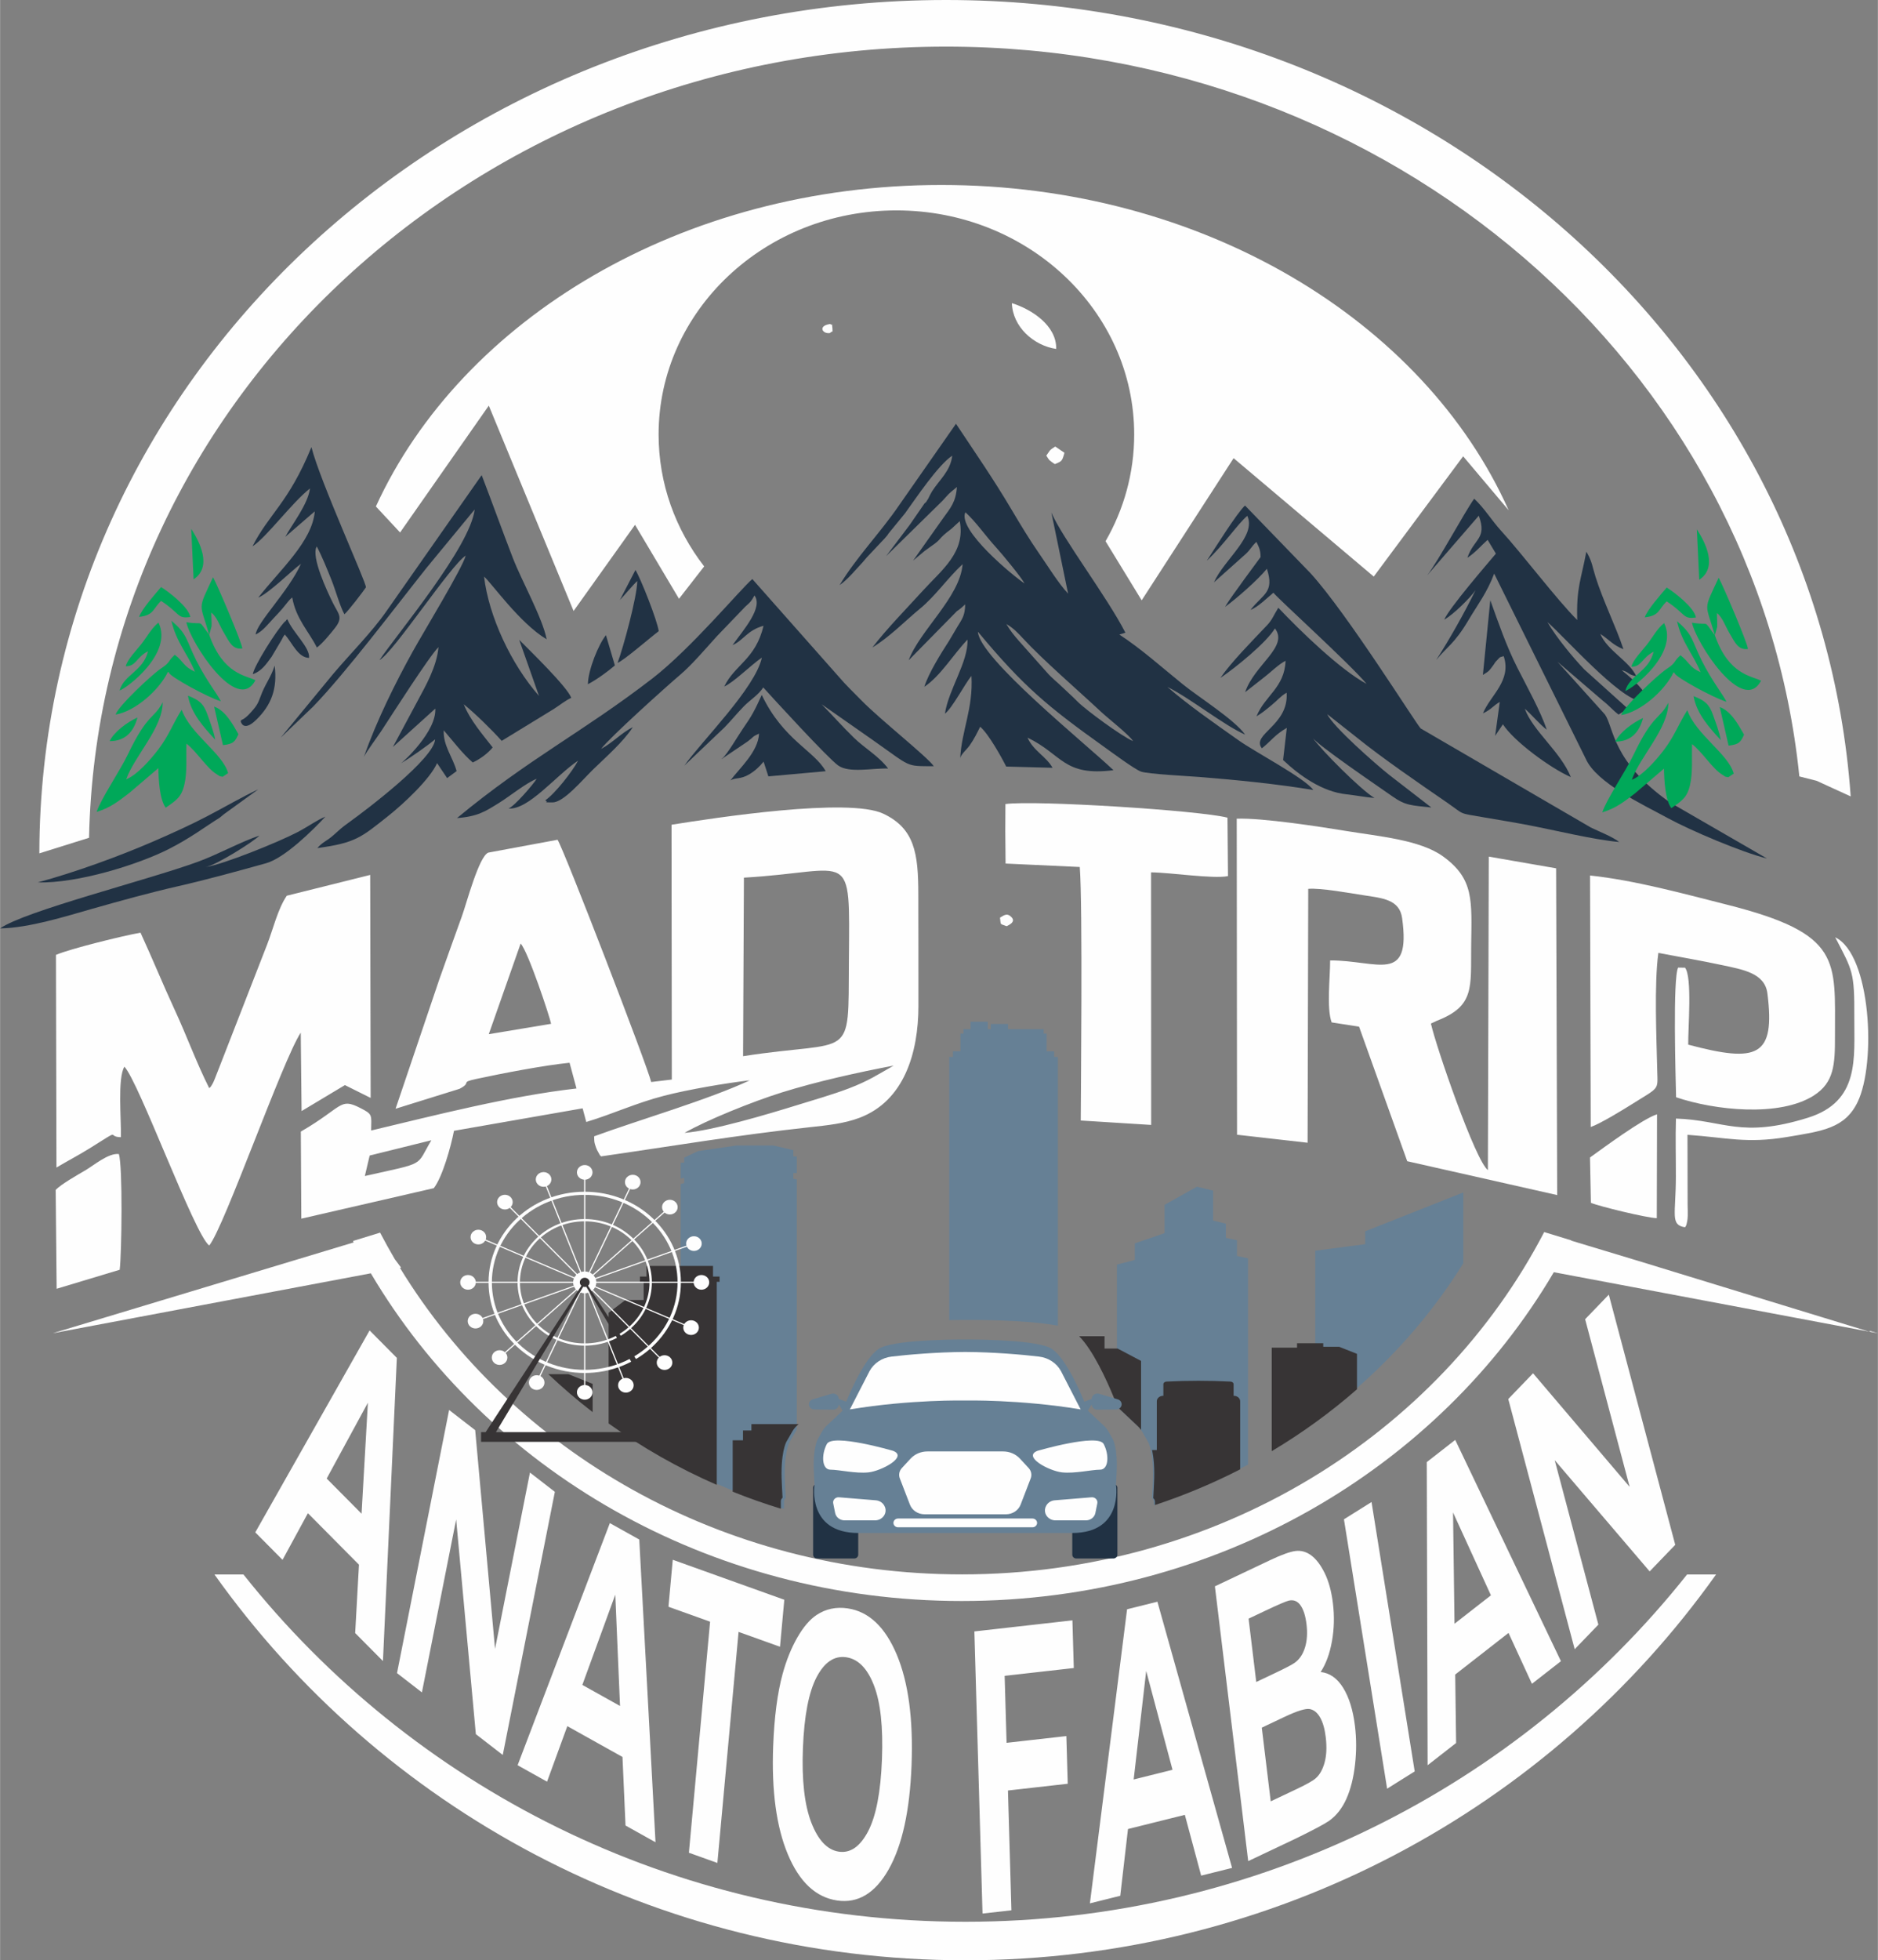 <?xml version="1.0" encoding="UTF-8"?>
<!DOCTYPE svg PUBLIC "-//W3C//DTD SVG 1.1//EN" "http://www.w3.org/Graphics/SVG/1.1/DTD/svg11.dtd">
<!-- Creator: CorelDRAW -->
<svg xmlns="http://www.w3.org/2000/svg" xml:space="preserve" width="8.536in" height="8.906in" version="1.1" style="shape-rendering:geometricPrecision; text-rendering:geometricPrecision; image-rendering:optimizeQuality; fill-rule:evenodd; clip-rule:evenodd"
viewBox="0 0 8529.96 8900.64"
 xmlns:xlink="http://www.w3.org/1999/xlink"
 xmlns:xodm="http://www.corel.com/coreldraw/odm/2003">
 <rect x="0" y="0" width="8529.96" height="8900.64" fill="#808080" stroke="none"/>
 <defs>
  <style type="text/css">
   <![CDATA[
    .fil0 {fill:#FEFEFE}
    .fil6 {fill:#FEFEFE}
    .fil9 {fill:#373435}
    .fil2 {fill:#00A859}
    .fil10 {fill:#00A859}
    .fil1 {fill:#213244}
    .fil4 {fill:#668095}
    .fil3 {fill:#FEFEFE;fill-rule:nonzero}
    .fil5 {fill:#373435;fill-rule:nonzero}
    .fil7 {fill:#213244;fill-rule:nonzero}
    .fil8 {fill:#668095;fill-rule:nonzero}
   ]]>
  </style>
 </defs>
 <g id="Layer_x0020_1">
  <path class="fil0" d="M8406.39 3616.15c-143.95,-2019.76 -1928.55,-3616.15 -4109.26,-3616.15 -2272.97,0 -4115.87,1734.26 -4118.85,3874.63l225.73 -70.67c42.91,-1990.78 1769.38,-3592.22 3893.12,-3592.22 2023.7,0 3686.65,1454.13 3875.97,3313.62l78.39 19.88 154.89 70.91z"/>
  <path class="fil0" d="M4275.82 839.85c1183.62,0 2192.17,615.18 2576.93,1477.21l-206.84 -245.26 -406.09 546.15 -636.58 -537.67 -417.6 645.58 -164.14 -268.47c82.99,-144.07 130.13,-309.13 130.13,-484.56 0,-561.94 -483.61,-1017.48 -1080.18,-1017.48 -596.57,0 -1080.18,455.54 -1080.18,1017.48 0,223.92 76.85,430.89 206.97,598.93l-114.33 147.03 -199.73 -335.79 -279.12 391.26 -385.16 -932.48 -403.01 575.98 -109.92 -118.1c390.53,-852.86 1393.26,-1459.8 2568.87,-1459.8zm476.65 1228.87c15.18,24.7 14.18,21.49 38.63,38.6 32.51,-13.24 33.12,-13.13 43.73,-51.35l-41.72 -28.52c-29.6,18.69 -22.43,16.58 -40.63,41.28zm44.91 -484.37c2.37,-106.42 -111.92,-180.09 -201.35,-207.93 3.41,107.09 98.68,192.87 201.35,207.93zm-1027.23 -72.42c10.16,-13.06 12.5,4.03 10.7,-21.01 -2.23,-30.96 -2.64,-9.77 -9.91,-19.91 -59.66,8.6 -33.65,47.54 -0.79,40.91z"/>
  <path class="fil1" d="M5146.33 3364.94c-49.61,-20.18 -215.76,-142.56 -251.07,-178.43 -25.36,-25.75 -42.02,-39.66 -67.44,-64.26 -24.26,-23.48 -50.66,-43.87 -72.31,-68.72l-128.07 -144.1c-24.5,-27.92 -37.05,-43.75 -56.49,-75.72 31.15,17.23 52.45,39.97 76.68,66.21 89.52,96.97 254.86,239.58 354.38,332.97 29.34,27.53 129.27,105.71 144.33,132.05zm-621.6 -878.99c24.47,26.67 114.25,134.76 128.67,163.15 -49.79,-32.7 -306.25,-243.25 -268.57,-323.27 49.07,44.69 90.7,106.49 139.9,160.12zm-711.15 170.67c35.48,-23.65 74.79,-72.2 105.25,-104.34 0.7,-0.74 13.09,-15.77 18.43,-21.73l75.49 -80.09c0.87,-0.98 3.18,-3.19 4.06,-4.16l13.79 -16.02c1.14,-1.55 3.55,-5.93 4.62,-7.33l75.7 -92.65c51.25,-71.05 149.95,-218.44 214.16,-261.49 -7.66,69.84 -57.61,108.83 -91.29,161.5 -5.09,7.96 -14,25.75 -14.34,26.47 -0.53,1.12 -1.54,3.9 -2.07,4.98l-10.82 17.55c-0.65,0.73 -2.82,2.65 -3.52,3.33 -0.68,0.67 -3.03,2.36 -3.75,3.02l-65.63 95.04c-1.26,1.77 -3.02,4.14 -4.31,5.89l-104.57 138.42 256.02 -251.21c6.17,-6.74 12.32,-13.81 19.13,-20.98 14.96,-15.74 3.95,-5.39 20.24,-19.96l26.23 -21.59c-4.97,67.99 -27.77,93.17 -63.54,142.76 -6.15,8.53 -5.17,6.86 -12.72,17.88l-122.84 173.68c17.67,-14.48 34.01,-29.19 52.46,-44.04l30.01 -21.68c53.31,-36.26 23.29,-27.66 92.04,-79.27l37.47 -34.3c27.22,141.23 -81.9,221.45 -167,314.92 -77.25,84.85 -163.49,172.45 -229.97,258.57 76.98,-46.03 152.75,-124.06 214.69,-174.72 71.88,-58.78 126.94,-140.42 195.23,-203.52 -11.22,149.24 -195.58,302.21 -244.95,436.25l218.82 -222.66c15.66,-10.14 28.33,-22.28 37.79,-31.1 -0.41,53 -15.93,68.97 -35.79,102.46l-37.49 63.37c-34.15,52.87 -92.96,145.97 -112.22,208.51 74.53,-49.74 133.02,-149.22 196.32,-214.34 2.85,103.33 -85.74,224.61 -102.76,336.22 31.58,-22.39 92.91,-139.02 120.49,-171.49 8.69,149.36 -45.81,250.12 -51.06,375.73 1.34,-18.54 27.42,-37.98 43.71,-61.11 19.39,-27.55 34.52,-58.42 46.98,-83.73 38.43,32.83 97.48,139.24 118.23,180.83l210.49 5.61c-28.48,-51.4 -87.08,-76.67 -113.67,-136.94 158.97,76.69 162.56,176.73 390.52,147.87 -126.78,-120.65 -610.53,-509.85 -615.82,-628.71 209,251.53 319.55,341.76 577.1,525.56 30.76,21.95 134.31,98.86 163.85,109.57 30.19,10.95 217.27,20.57 264.44,24.28 167.48,13.18 356.82,32.31 518.01,59.16 -39.43,-54.63 -261.88,-170.64 -339.57,-225.72 -115.49,-81.87 -226.68,-158.38 -323.03,-242.12 101.16,49.35 259.14,176 353.18,216.43 -50.18,-69.25 -207.9,-167.76 -281.77,-227.27 -93.41,-75.26 -190.9,-162.82 -289.73,-227.05l27.53 -8.39c-83.3,-162.81 -288.27,-432.09 -336.32,-545.68l76.03 368.39c-46.01,-49.25 -93.24,-127.38 -133.68,-185.3 -40.19,-57.57 -84.15,-130.31 -123.76,-197.18 -83.64,-141.17 -166.87,-260.76 -251.91,-388.89l-258.74 370.49c-85.85,125.67 -193.52,234.95 -269.91,362.01z"/>
  <path class="fil1" d="M5481.7 2545.65c78.02,-72.8 140.62,-167.74 183.83,-203.42 42.48,92.27 -106.93,199.71 -151.51,301.91l145.53 -129.94c23.21,-22.39 23.87,-31.85 47.3,-53.78 10.57,22.34 19.17,36.62 18.77,69.16l-75.65 102.85c-32.04,46.09 -61.2,82.1 -85.53,123.23 55.68,-40.82 148.2,-122.21 189.98,-173.2 35.36,108.35 -17.75,114.11 -74.34,186.67 31.87,-10.89 78.09,-56.63 104.01,-77.92 13.25,20.27 350.19,325.63 423.21,414.06 -120.31,-64.71 -301.73,-240.99 -400.96,-345.69 -22.17,35.44 -27.46,54.5 -51.58,79.89 -67.29,70.8 -163.06,167.84 -211.51,238.66 70.4,-47.4 210.39,-161.84 247.66,-224.78 64.02,83.13 -93.53,164.65 -135.2,289.45l87.92 -68.86c25.02,-18.92 65.56,-59.01 95.67,-73.51 -4.84,122.5 -93.95,157.97 -131.96,251.89 25.68,-14.75 43.52,-30.32 68.2,-50.49 29.99,-24.52 38.31,-38.6 68.51,-56.73 11.06,149 -162.5,188.8 -112.37,252.62 42.79,-34.01 59.36,-61.99 113.3,-92.82l-16.97 146.06c77.25,72.61 177.78,143.67 287.35,155.6 44.81,4.88 88.13,13.48 127.88,16.76 -60.76,-35.61 -245.81,-221.2 -281.54,-274.4 19.43,32.38 294.48,218.93 362.34,266.68 61.42,43.23 86.1,40.63 177.5,50.88l-190.38 -147.18c-65.48,-51.97 -257.67,-221.27 -282.36,-276.39l132.3 104.38c116.98,94.71 286.51,210.71 412.85,297.68 81.87,56.36 45.05,45.38 169.05,66.76 69.14,11.92 133.92,22.34 201.67,35.31 118.11,22.6 295.97,66.24 410.15,76.09 -31.77,-24.65 -85.4,-44.7 -129.57,-66.15l-772.01 -449.28c-19.66,-18.58 -334.24,-522.9 -500.74,-705.05l-297.36 -307.25c-35.52,31.8 -139.75,198.75 -173.42,250.25z"/>
  <path class="fil1" d="M2670.01 3106.69c37.53,-19.07 93.22,-59.62 122.62,-85.26l-40.51 -137.46c-34.01,41.69 -80.86,157.64 -82.11,222.72zm145.53 -382.57c20.79,-21.6 57.95,-66.95 78.85,-85.97 -0.68,71.3 -64.1,303.95 -89.47,371.47 26.63,-9.1 151.12,-117.13 186.83,-143.74 -5.84,-47.48 -81.51,-238 -105.64,-277.95l-70.56 136.2z"/>
  <path class="fil1" d="M2075.48 3714.48c94.76,-7.06 130.01,-30.99 193.07,-70.25 48.96,-30.49 118.04,-87.43 169,-108.15 -16.19,25.93 -101.66,125.76 -128.16,134.89 90.77,7.38 214.6,-149.02 316.15,-217.31 -25.77,49.66 -106.92,152.09 -149.07,180.14 20.62,12.54 -19.83,8.57 33.3,9.39 49.81,0.77 134.94,-101.54 182.99,-148.41 57.89,-56.47 137.91,-125.84 181.34,-192.96 -51.67,25.35 -92.91,72.02 -144.05,98.47 41.88,-54.4 298.84,-285.28 359.1,-336.33 53.19,-45.06 113.73,-116.6 167.39,-175.7l128.47 -133.76c24.98,-22.71 24.2,-20.09 41.87,-50.73 39.29,54.38 -45.95,151.37 -99.84,225.29 48.81,-20.49 66.22,-67.1 140.81,-87.78 -35.35,151.96 -131.42,177.43 -178.39,275.93 44.33,-19.97 118.55,-95.35 170.97,-131.47 -29.47,138.07 -272.95,378.42 -352.33,490.7l182.44 -173.56c33.04,-33.83 49.65,-56.17 87.05,-94.93 28.73,-29.78 66.83,-51.88 89.05,-86.64 43.8,48.59 294.43,322.31 340.71,354.67 50.32,35.17 153.85,11.37 226.35,13.42 -40.6,-54.89 -107.47,-93 -155.12,-139.47 -54.59,-53.23 -96.14,-100.89 -146.72,-152.26l230.66 161.4c180.7,126.7 147.59,119.1 278.92,120.01 -28.87,-42.37 -244.22,-212.19 -328.68,-298.71 -31.72,-32.49 -73.66,-72.55 -103.47,-108.16l-392.27 -443.01c-51.65,43.3 -278.31,315.96 -455.09,452.18 -316.76,244.09 -559.19,362.24 -886.44,633.07zm1202.81 -269.16c30.61,-15.11 -27.13,15.95 12.74,-8.07l101.77 -68.62c1.66,-1.23 4.12,-2.95 5.76,-4.18 27.66,-20.76 15.77,-18.38 48.89,-33.42 -3.45,82.89 -90.27,158.59 -129.9,212.51 21.86,-13.89 45.71,-3.97 85.02,-27.4 26.47,-15.78 45.98,-33.99 65.66,-57.91l21.66 66.92 260.43 -23.46c-51.56,-93.18 -192.34,-141.2 -290.53,-346.33 -31.62,69.48 -43.73,93.22 -86.75,154.94 -20.34,29.19 -71.1,117.55 -94.73,135.01z"/>
  <path class="fil1" d="M6482.46 2612.44l234.5 -270.86c38.94,105.38 -21.57,102.2 -51.8,190.99 37.38,-24.31 61.51,-54.52 91.97,-81.43l37.54 62.68c-41.32,49.13 -210.86,245.18 -234.7,299.65 43.06,-23.56 122.63,-103.93 142.32,-133.93 -53.67,109.35 -118.13,222.51 -178.86,317.48 46.36,-57.64 82.97,-73.73 145.49,-179.32 43.07,-72.74 86.49,-127.96 117.9,-213.26l415.88 840.42c48.45,110.16 258.23,207.27 370.54,268.61 104.61,57.14 338.71,156.53 452.97,184.63l-441.02 -254.69c-263.01,-185.04 -253.91,-337.8 -294.81,-398.86l-216.15 -240.02 208.37 178.86c28.9,22.41 38.89,37.82 69.31,61.2l42.38 -26.67 -198.19 -178.5c-49.73,-52.26 -127.78,-145.84 -167.02,-214.54 71.32,60.92 328.17,351.45 424.46,358.56l19.88 -27.27c-10.86,-32.35 -79.6,-91.29 -107.3,-113.08 36.76,9.12 23.59,18.64 66.44,27.45 -32.25,-69.4 -131.38,-115.79 -163.63,-192.21 39.98,25.61 57.3,51.03 105.14,69.41 -33.15,-100.6 -92.4,-219.05 -126.89,-328.91 -13.89,-44.27 -15.29,-67.5 -37.23,-106.5 -0.98,-1.74 -2.88,-4.81 -4.53,-7.09 -23.62,127.56 -45.58,161.19 -41.22,309.91 -90.44,-89.13 -250.43,-301.1 -348.44,-408.08 -37.62,-41.06 -75.17,-101.76 -119.66,-142.72 -45.53,63.78 -163.75,284.3 -213.64,348.08zm253.11 452.17c32.25,-20.07 27.73,-18.72 46.32,-42.9 9.73,-12.65 5.68,-11.41 17.23,-22.85 16.52,-16.36 7.03,-12.75 31.05,-19.64 36.92,112.09 -60.6,177.15 -94.31,259.79 40.66,-19.25 44.95,-33.79 76.5,-51.94l-21.14 154.21 35.37 -52.63c49.43,77.19 216.94,199.9 308.48,239.76 -46.59,-115.61 -172.82,-209.76 -209.19,-310.62 34.82,30.74 68.49,72.02 99.63,95.38 -26.19,-81.35 -91.63,-198.79 -133.52,-281.63 -49.97,-98.8 -85.67,-203.2 -122.73,-306.4l-33.69 339.47z"/>
  <path class="fil1" d="M1146.33 2480.82c62.46,-39.53 179.76,-199.2 261.37,-263.09 -9.11,72.5 -83.68,166.04 -112.13,219.67l133.91 -115.7c-11.21,137.46 -161.09,268.3 -256.7,391.83 50.69,-21.7 152.42,-123.62 193.86,-153.47 -54.39,122.42 -202.56,269.13 -205.6,320.95 32.46,-15.62 56.72,-47.93 82.23,-75.01 14.11,-14.98 24.89,-25.93 38.49,-41.9l27.6 -34.05c10.05,-11.07 7.9,-9.1 17.57,-17.35 17.35,98.13 74.3,152.02 112.04,227.49 24.28,-17.25 62.29,-63.47 82.09,-88.77 39.03,-49.9 15.25,-63.68 -10.09,-115.27 -21.98,-44.74 -100.74,-209.25 -72.58,-255.01 24.02,45.3 45.91,99.93 67.06,152.49 17.85,44.36 38.19,119.16 58.61,155.56 17.41,-15.09 83.65,-101.12 97.69,-122.33 3.59,-18.33 -208.32,-481.36 -247.56,-636.65 -103.76,253.51 -192.76,302.31 -267.86,450.62zm-53.26 794.57c0.03,0.04 10.55,50.69 69.4,-6.17 70.06,-67.69 97.75,-142.54 84.75,-246.85 -18.1,56.05 -44.19,84.05 -64.17,140.31 -12.05,33.93 -20.21,44.81 -40.5,67.99 -41.43,47.35 -46.72,31.3 -49.47,44.71zm54.93 -214.39c39.38,-13.12 60.92,-45.68 85.04,-78.39l44.77 -75.52c9.94,-18.91 6.4,-13.39 15.6,-26.13 34.42,39.02 59.37,104.62 110.04,106.28 4.65,-48.34 -73.09,-113.8 -98.42,-175.27 -2.01,1.77 -5.11,1.88 -5.98,5.36 -0.86,3.4 -4.64,4.11 -5.8,5.31 -38.78,40.42 -139.94,201.49 -145.24,238.36z"/>
  <path class="fil2" d="M438.59 3686.44c63.62,-19.21 101.14,-50.14 148.7,-86.38l131.53 -112.25c1.15,55.54 5.67,140.86 33.28,179.57 47.94,-33.12 71.85,-47.64 85.22,-105.99 13.34,-58.23 6.93,-123.47 9.1,-184.87 46.58,35.48 93.38,113.27 138.59,139.54 17.07,9.92 3.57,6.34 26,10.86l24.73 -16.54c-24.18,-89.43 -171.14,-176.37 -210.94,-287.83 -39.14,61.24 -56.82,115.12 -104.99,178.73 -36.33,47.98 -97.14,117.27 -147.19,137.32 37.83,-106.01 166.73,-234.07 165.85,-349.81 -41.37,79.18 -66.59,45.81 -158.69,237.71 -36.28,75.58 -121.48,199.6 -141.19,259.93zm59.07 -321.28c73.73,0.41 110.2,-46.48 126.2,-107.19 -44.42,19.72 -106.73,64.91 -126.2,107.19zm381.3 -734.77c85.7,-56.73 28.02,-169.24 -10.77,-229.19l10.77 229.19zm97.85 728.02c-5.17,-34 -24.59,-84.35 -35.31,-114.75 -17.93,-50.84 -39.89,-66.22 -88.19,-84.88 14,80.59 72.41,143.78 123.5,199.62zm35.54 24.92c48.87,-5.13 54.96,-17.12 70.24,-49.69 -25.77,-45.36 -59.23,-107.35 -110.39,-125.36l40.15 175.05zm-381.2 -582.3c68.53,-7.42 61.56,-35.96 100.13,-72.63 87.65,57.26 72.06,82.15 132.82,73.01 -8.05,-45.32 -97.59,-113.94 -132.82,-135.81 -29.57,35.11 -85.68,97.46 -100.13,135.43zm-60.16 224.23c47.37,-0.16 47.12,-40.6 100.88,-68.29 -22.23,91.07 -109.48,106.26 -128.97,178.23 32.4,-9.78 244.61,-169.77 176.55,-308.23 -30.98,24.12 -52.52,65.39 -78.61,98.41 -20.92,26.48 -64.34,70.96 -69.85,99.87zm378.94 -142.95l10.54 -38.31c1.19,-16.17 -1.35,-44.06 -1.16,-62.44 9.22,7.95 7.19,4.86 16.45,17.19 7.53,10.02 10.34,15.81 15.44,25.63 9.8,18.83 15.3,31.85 27.41,52.15 22.11,37.05 36.68,73.78 81.49,68.14 2.02,-18.33 -112.61,-287.85 -132.78,-323.67 -71.87,154.48 -60.64,110.7 -17.39,261.33 -56.58,-74.9 -17.5,-42.69 -103.86,-57.23 17.84,90.05 230.69,421.12 313.61,263.43 -42.23,-22.02 -146.82,-25.8 -209.75,-206.19zm-64.88 167.87c-52.57,-23.75 -50.7,-45.93 -91.31,-77.19 -35.87,32.42 -15.92,31.23 -64.78,63.63 -36.99,24.53 -194.18,170.8 -204.08,207.89 87.18,-14.2 196.65,-109.56 237.63,-193.97 1.76,1.48 4.36,1.76 5.11,4.61 4.55,17.33 174.12,110.44 235.18,129.12 -14.79,-31.13 -67.4,-96.68 -112.28,-186.63 -46.43,-93.07 -39.14,-117.97 -112.36,-179.04 22.49,98.9 73.92,149.48 106.88,231.57z"/>
  <path class="fil1" d="M1274.59 3349.42l147.05 -140.84c151.67,-157.02 368.95,-446.19 516.13,-630.94l218.03 -264.47c-20.55,169.93 -344.93,555.73 -432.51,683.96 64.61,-34.91 323.02,-431.15 391.81,-474.33 -14.55,56.53 -191.98,347.52 -240.66,435.39 -76.61,138.3 -165.3,315.42 -221.85,478.85 10.6,-23.29 59.99,-88.95 80.52,-120.26 42.76,-65.24 216.29,-337.27 258.33,-378.48 -7.44,88.43 -61.11,180.83 -92.01,238.78 -34.26,64.26 -78.86,147.58 -115.14,214.56l192.61 -174.22c6.32,103.2 -146.41,243.73 -156.87,248.84 41.82,-24.42 122.41,-80.99 155.91,-109.28 -4.42,86.61 -304.48,314.52 -391.88,377.6 -34.55,24.93 -37.16,28.49 -72.24,59.65 -26.17,23.25 -48.1,29.67 -70.67,56.54 173.58,-23.65 198.59,-48.02 320.6,-144.76 69.67,-55.24 191.04,-167.9 223.26,-241.1l45.59 68 43.12 -31.7c-16.4,-62.34 -61.81,-115.04 -58.48,-185.24 42.55,49.2 85.83,106.66 131.78,146.06 35.24,-16.05 71.46,-44.16 90.52,-68.36 -43.14,-55.82 -101.66,-121.85 -131.37,-195.97 52.8,42.91 126.31,114.66 172.43,166.19l236.25 -144.56c29.05,-18.45 50.22,-36.92 79.67,-51 -18.61,-50.24 -190.08,-216.38 -236.38,-263.17l89.87 254.59c-126.27,-143.24 -228.44,-361.65 -249.52,-541.74 33.43,28.33 161.8,211.77 284.32,284.79 -18.59,-96.66 -113.74,-266.21 -153.32,-368.59 -49.35,-127.65 -94.02,-252.1 -141.91,-376.87l-433.64 619.26c-64.8,93.07 -163.44,191.87 -240.88,283.29l-238.45 289.51zm-1274.59 866.04c132.48,-2.19 297.73,-54.85 417.92,-88.9 126.13,-35.73 261.97,-73.42 389.78,-102.52 134.42,-30.61 272.37,-68.93 400.09,-104.34 84.87,-23.53 212.97,-150.32 269.99,-211.76 -40.28,16.45 -76.47,44.2 -127.73,70.94 -86.52,45.13 -336.89,146.43 -416.23,158.06 46.88,-8.13 215.33,-113.79 244.32,-142.87 -83.18,27.12 -185.97,84.59 -279.92,118.93 -228.26,83.45 -786.26,223.24 -898.23,302.47zm171.11 -208.87c181.77,5.1 457.75,-81.83 594.2,-151 102.67,-52.04 167.34,-102.99 231.68,-142.39l16.53 -13.6c1.47,-1.14 3.92,-3.19 5.51,-4.39l153.61 -111.14c-71.28,33.15 -153.7,81.2 -233.12,122.62 -73.69,38.43 -156.44,76.24 -243.21,113.8 -155.43,67.29 -355.98,140.53 -525.2,186.09z"/>
  <path class="fil0" d="M7794.79 7148.96c-753.51,1059.26 -2000.05,1751.68 -3410.52,1751.68 -1410.47,0 -2657.01,-692.43 -3410.52,-1751.68l131.71 0c762.44,959.92 1947.54,1576.86 3278.81,1576.86 1331.27,0 2516.37,-616.93 3278.81,-1576.86l131.71 0z"/>
  <path class="fil3" d="M1739.11 7542.07l-126.15 -127.09 17.17 -310.56 -231.96 -233.7 -115.18 211.81 -123.86 -124.78 519.37 -916.87 123.72 124.65 -63.12 1376.55zm-97.12 -669.08l28.74 -504.05 -187.2 344.41 158.45 159.64zm161 723.8l236.64 -1194.78 118.48 91.67 90.19 993.18 158.59 -800.69 113.13 87.53 -236.64 1194.78 -122.28 -94.61 -89.43 -974.93 -155.55 785.39 -113.13 -87.53zm1174.24 768.01l-136.26 -76.08 -13.77 -311.22 -250.55 -139.9 -92.09 252.11 -133.79 -74.7 419.03 -1099.31 133.64 74.61 73.79 1374.48zm-161.22 -618.86l-21.5 -505.46 -149.65 409.9 171.15 95.56zm312.88 666.45l96.25 -1049.12 -189.12 -67.78 19.57 -213.35 506.71 181.6 -19.57 213.35 -188.23 -67.46 -96.25 1049.12 -129.36 -46.36zm382.89 -485.86c5.02,-130.44 19.18,-238.54 42.34,-324.31 17.13,-63.02 39.58,-118.65 67.03,-166.63 27.46,-47.99 56.81,-82.21 88.07,-102.97 41.68,-27.58 88.89,-37.55 141.62,-29.61 95.53,14.37 169.51,84.51 222.4,210.18 52.74,125.94 75.09,293.15 67.05,501.91 -7.97,206.97 -42.69,364.69 -103.99,472.89 -61.31,108.5 -139.65,155.41 -234.72,141.11 -96.28,-14.49 -170.74,-84.1 -223.05,-209.08 -52.33,-124.69 -74.64,-289.19 -66.77,-493.48zm135.03 11.63c-5.59,145.03 7.21,257.48 38.22,337.63 31.03,79.85 72.67,123.86 124.8,131.7 52.28,7.86 96.51,-22.93 132.96,-92.02 36.32,-69.42 57.33,-178.28 63.06,-326.88 5.65,-146.82 -6.4,-258.86 -36.32,-335.85 -29.76,-77.26 -71.61,-119.8 -125.7,-127.94 -53.94,-8.12 -98.9,21.97 -134.7,89.96 -35.82,68.29 -56.64,175.98 -62.31,323.4zm815.88 750.36l-37.03 -1280.97 445.34 -50.29 6.26 216.48 -314.09 35.47 8.79 304.14 271.55 -30.67 6.26 216.48 -271.55 30.66 15.72 543.88 -131.25 14.82zm1133.59 -207.21l-140.47 35 -74.1 -275.94 -258.31 64.36 -35.04 303.14 -137.93 34.36 168.88 -1335.29 137.78 -34.33 339.2 1208.7zm-270.58 -445.54l-119.55 -448.85 -56.91 492.81 176.45 -43.96zm192.54 -833.05l252.46 -119.58c50.11,-23.74 87.78,-37.28 113.31,-40.77 25.71,-3.27 49.68,3.5 72.21,20.16 22.57,16.95 42.92,43.86 61.1,81.01 18.18,37.15 30.56,82.88 37.07,136.61 7.04,58.09 5.63,115.58 -4.37,171.6 -9.95,56.31 -27.15,102.85 -51.38,140.12 41.07,4.2 75.03,28.04 102.23,71.66 27.05,43.7 44.95,101.56 53.72,173.88 6.9,56.93 6.98,115.24 0.12,175.31 -6.86,60.07 -19.87,111.68 -39.18,154.92 -19.2,42.88 -45.3,76.13 -78.33,99.76 -20.64,14.38 -71.57,41.58 -152.69,81.23l-214.98 101.83 -151.29 -1247.73zm152.99 146.82l34.86 287.54 83.46 -39.53c49.52,-23.46 80.2,-39.53 91.9,-48.14 21.15,-15.24 36.55,-38.2 46.04,-68.8 9.49,-30.6 11.76,-65.76 6.9,-105.84 -4.69,-38.63 -13.89,-67.13 -27.54,-86.16 -13.65,-19.02 -31.43,-25.96 -53.19,-20.88 -12.99,3.08 -49.46,18.82 -109.27,47.15l-73.18 34.66zm60 494.91l40.57 334.59 118.14 -55.96c45.85,-21.72 74.77,-38.18 86.52,-48.97 18.11,-15.95 31.53,-39.81 40.23,-71.88 8.66,-32.36 10.43,-70.36 5.04,-114.79 -4.58,-37.76 -12.97,-67.26 -25.4,-89.01 -12.28,-21.82 -27.98,-34.66 -46.76,-38.35 -18.78,-3.69 -57.29,8.09 -115.33,35.58l-103.01 48.79zm569.32 277.12l-196.1 -1223.12 125.32 -78.49 196.1 1223.12 -125.32 78.5zm789.57 -578.92l-131.7 102.74 -106.4 -231.02 -242.18 188.93 4.08 310.84 -129.31 100.87 -3.88 -1376.35 129.17 -100.77 480.22 1004.76zm-318.02 -299.04l-172.12 -376.25 6.68 505.31 165.43 -129.06zm380.52 244.69l-301.76 -1136 112.65 -116.9 438.77 515.84 -202.23 -761.3 107.57 -111.63 301.77 1136 -116.26 120.65 -431.29 -505.04 198.37 746.76 -107.57 111.62z"/>
  <g id="_2506707666416">
   <path class="fil4" d="M3091.69 5725.22l0 -255.64 0 -93.33 15.86 -4.51 0 -23.38 -15.86 2.86 0 -71.51 15.86 -1.13 0 -22.41 63.44 -29.69 174.44 -25.45 166.52 0 91.18 21.21 0 28.1 15.86 0.76 0 75.09 -15.86 0 0 26.05 15.86 2.55 0 1136.84c-1.99,2.82 -3.86,5.73 -5.57,8.72l-27.39 47.72c0,0 -28.3,50.82 -20.31,189.97 0,0 0.94,26.01 3.26,63.43 -4.79,3.89 -7.84,9.64 -7.84,16.03l0 33.75c-164.11,-50.24 -321.21,-115.11 -469.46,-193.13l0 -186.5 0 -49.05 0 -132.34 0 -23.38 0 -14.2 0 -4.08 0 -149.33 0 -3.71 0 -139.24 0 -3.96 0 -47.63 0 -23.38 0 -90.87 0 -65.24z"/>
   <path class="fil4" d="M4311.37 5993.93l0 -1194.97 17.02 0 0 -25.5 34.04 0 0 -80.43 13.5 0 0 -20.22 32.45 0 0 -33.65 78.29 0 0 33.65 13.62 0 0 -23.45 78.29 0 0 23.45 161.8 0 0 20.22 13.5 0 0 80.43 34.04 0 0 25.5 17.02 0 0 1220.61c-142.73,-28.36 -405.89,-26.46 -405.89,-26.46 0,0 -35.59,-0.25 -87.67,0.83z"/>
   <path class="fil4" d="M5073.16 6381.25l0 -639.15 81.23 -21.45 0 -75.06 135.38 -46.47 0 -128.68 146.98 -82.21 73.5 17.87 0 135.83 58.02 14.3 0 64.34 50.29 10.72 0 71.49 50.28 10.73 0 936.38c-135.73,72.65 -278.95,134.31 -428.31,183.71l0 -15.33c0,-6.39 -3.05,-12.14 -7.84,-16.03 2.32,-37.43 3.27,-63.43 3.27,-63.43 7.99,-139.15 -20.31,-189.97 -20.31,-189.97l-27.39 -47.72c-5.43,-9.47 -12.3,-18.15 -20.38,-25.75l-91.62 -86.31 -3.09 -7.79z"/>
   <path class="fil4" d="M6201.03 5649.16l0 -58.42 445.55 -176.35 0 321.84c-173.24,278.23 -402.25,521.87 -672.46,717.52l0 -774.83 226.91 -29.76z"/>
  </g>
  <path class="fil5" d="M2691.68 6411.76l0 -128.33 -110.62 -44.09 -90.87 0c64,60.61 131.18,118.23 201.49,172.41z"/>
  <g id="_2506707669152">
   <path class="fil5" d="M6163.65 6308.02l0 -160.85 -80.84 -32.06 -72.33 0 0 -16.04 -119.14 0 0 20.04 -114.88 0 0 469.92c138.26,-82.45 267.87,-176.56 387.19,-281.01z"/>
   <path class="fil5" d="M5633.07 6671.53l0 -309.21c0,-13.69 -13.17,-24.79 -29.41,-24.79l-0.37 1.79 0 -53.95c0,-6.82 -6.57,-12.35 -14.66,-12.35 -96.52,-4.81 -193.28,-4.81 -289.79,0 -8.1,0 -14.66,5.54 -14.66,12.35l0 53.95 -0.37 -1.79c-16.24,0 -29.41,11.1 -29.41,24.79l0 221.7 -21.71 0c6.74,29.45 13.14,79.02 8.8,154.78 0,0 -0.94,26.01 -3.27,63.43 4.8,3.89 7.84,9.64 7.84,16.03l0 15.32c134.29,-44.4 263.63,-98.72 387.01,-162.06z"/>
   <path class="fil5" d="M5076.24 6389.05c-4.2,-0.76 -8.4,-1.49 -12.59,-2.23 4.19,0.74 8.39,1.47 12.59,2.23zm106.66 103.66l0 -313.47 -106.37 -56.1 -59.57 0 0 -56.11 -115.54 0c63.3,63.63 124.53,198.4 154.94,271.81 0,0 19.88,50.22 19.88,50.22l91.62 86.31c5.62,5.3 10.66,11.11 15.04,17.35z"/>
   <path class="fil5" d="M3627.19 6466.1l-18.59 0 -195.72 0 0 28.86 -38.29 0 0 44.59 -46.8 0 0 233.49c71.35,28.69 144.31,54.48 218.71,77.26l0 -33.75c0,-6.39 3.05,-12.14 7.84,-16.03 -2.32,-37.43 -3.26,-63.43 -3.26,-63.43 -7.99,-139.15 20.31,-189.97 20.31,-189.97l27.39 -47.72c5.43,-9.47 12.3,-18.15 20.38,-25.75l8.02 -7.55z"/>
   <path class="fil5" d="M3255.45 6742.1l0 -921.93 12.77 0 0 -24.05 -29.79 0 0 -48.09 -302.09 0 0 48.09 -29.79 0 0 24.05 16.86 0 0 82.59 -83.01 0 -76.1 57.88 0 502.62c151.7,108.83 316.23,202.58 491.15,278.83z"/>
  </g>
  <path class="fil0" d="M4369.43 7269.38c1157.08,0 2164.56,-602.71 2688.38,-1492.92l1432.3 269.83 5.72 -2.8 34.13 10.31 -39.86 -7.51 -1053.64 -322.7 -299.61 -90.48 0.57 -1.12 -123.31 -37.76c-478.81,920.47 -1483.1,1554.32 -2644.68,1554.32 -1091.99,0 -2045.1,-560.11 -2553.18,-1391.97l5.25 -0.99 -28.49 -38.13c-23.31,-39.64 -45.6,-79.87 -66.88,-120.66l-123.21 37.85 3.33 6.5 -1367.68 412.66 1445.47 -272.31c524.64,887.45 1530.5,1487.9 2685.4,1487.9z"/>
  <path class="fil0" d="M1656.86 5339.76l21.9 -93.02 280.2 -69.36c-72.83,122.27 -19.16,98.58 -302.1,162.37zm-706.98 315.6c67.91,-82.34 333.11,-841.27 415.82,-966.57l3.8 356.09 196.81 -117.95 116.93 58.2 -2.05 -1012.55 -378.93 94.5c-40.82,59.88 -62.68,153.35 -88.91,220.65l-215.35 552.72c-7.55,18.62 -12.81,33.37 -22.35,56.93 -2.88,7.12 -7.07,17.82 -12.42,26.75 -8.64,14.42 -7.86,11.6 -13.36,16.49 -57.39,-114.04 -103.07,-239.59 -155.31,-352.34 -53.98,-116.49 -104.44,-240.1 -156.74,-353.48 -79.59,13.84 -320.47,73.42 -384.08,100.77l2.22 965.72c47.63,-28.55 100.1,-55.65 150.29,-86.96 153.99,-96.04 73.94,-52.08 142.49,-50.86 2.29,-76.57 -16.28,-268.14 15.97,-320.16 66.64,70.99 318.28,762.05 385.16,812.05zm-406.62 110.05c9.19,-74.85 14.2,-466.67 -3.67,-525.49 -47.6,-5.32 -112.84,50.71 -152.21,73.84 -32.09,18.85 -109.14,62.2 -134.89,88.86l4.31 449.04 286.45 -86.25zm2565.86 -621.62c99.56,-57.51 308.28,-141.84 442.08,-183.61 158.99,-49.63 345.13,-90.92 507.81,-121.79 -69.88,39.23 -110.93,68.16 -204.33,103.81 -72.99,27.86 -163.86,53.78 -240.24,77.47 -127.98,39.69 -377.02,113.86 -505.32,124.12zm269.69 -1158.8c497.79,-28.51 480.64,-147.93 476.9,378.22 -3.31,465.52 24.11,353.81 -480.73,432.48l3.83 -810.7zm-1014.25 299.19c33.43,34.24 133.92,337.02 138.35,364.43l-283.1 47.14 144.76 -411.56zm365.39 966.37c321.25,-46.15 616.11,-96.4 947.13,-132.34 78.77,-8.55 155.64,-16.09 225.76,-42.41 204.39,-76.72 268.23,-295.88 268.71,-506.66 0.39,-169.96 -0.36,-339.92 -0.48,-509.89 -0.13,-185.62 -17.39,-297.2 -158.45,-364.4 -157.67,-75.1 -766.37,18.66 -962.61,49.84l1.31 1156.98 -93.75 11.24c-16.23,-70.83 -398.27,-1061.12 -425.4,-1099.97l-314.16 58.29c-42.82,15.36 -99.59,232.34 -120.13,288.52 -35.68,97.57 -66.86,187.06 -102.52,286.52l-198.94 588.06 290.38 -90.46c60.08,-31.02 -2.16,-27.9 76.76,-44.98 115.18,-24.92 311.37,-62.53 423.26,-73.41l31.46 116.79c-303.07,34.3 -644.05,122.21 -932.81,190.82 0.98,-72.23 8.03,-72.99 -49.86,-102.52 -94.59,-48.27 -77.02,-4.06 -269.54,107.43l2.25 395.37 601.71 -138.46c39.6,-50.81 78.22,-190.41 91.76,-260.5l584.33 -102.03 16.56 61.98c122.53,-37.06 224.95,-85.82 352.91,-118.93 112.29,-29.06 283.88,-58.01 389.8,-70.18 -188.01,88.12 -503.38,179.67 -706.93,254.12 0.85,24.89 -0.44,25.09 7.94,49.26 3.96,11.42 5.37,12.92 9.88,21.35 14.7,27.47 4.22,8.17 13.66,20.6z"/>
  <path class="fil0" d="M5942.24 4035.88c55.92,-4.96 187.07,19.07 250.13,28.77 88.08,13.55 164.66,19.46 176.38,104.25 41.79,302.38 -112.11,191.17 -327.04,191.95 0.37,76.8 -16.98,216.48 6.92,281.36l124.57 19.46 218.73 610.86 681.22 153.74 -4.88 -1483.66 -305.91 -53.12 -4.03 1423.46c-56.9,-42.67 -234.57,-557.72 -258.79,-665.37l27.18 -12.85c172.67,-66.74 153.46,-152.12 155.66,-340.15 2.42,-206.48 13.84,-303.25 -127.77,-406 -103.87,-75.38 -291.06,-91 -440.71,-115.57 -118.99,-19.53 -380.9,-59.95 -496.46,-55.75l1.37 1434.97 320.55 36.39 2.87 -1152.73zm1284.04 1425.55c38.27,16.25 255.54,68.83 299.27,69.69l1.13 -471.66c-65.45,20.51 -242.51,151.73 -304.51,196.08l4.12 205.9zm1109.73 -1205.61c79.43,152.29 87.82,157.29 86.75,362.33 -0.98,186.28 26.24,383.21 -211.17,457.08 -305.22,94.97 -379.14,10.84 -599.01,3.63 -2.63,85.81 -0.08,178.18 -0.3,264.91 -0.43,172.95 -26.46,217.77 41.52,228.67 5.92,-9.23 5.02,-5.46 9.21,-23.84 2.23,-9.79 2.62,-17.68 3.15,-27.73 0.7,-13.51 -0.41,-35.17 -0.54,-49.58l-0.66 -318.7c177.99,12.55 268.23,40.65 451.01,10.19 162.52,-27.09 264.14,-39.64 321.88,-159.04 85.67,-177.16 60.52,-670.66 -101.85,-747.91zm-1110.51 861.28c41.01,-13.46 146.51,-78.05 183.96,-101.6 129.49,-81.41 120.27,-63.12 118.22,-151.81 -3.45,-149.41 -14.46,-395.69 4.97,-537.02 94.58,17.93 193.46,34.91 289.38,55.4 96.53,20.62 194.36,36.74 205.98,128.52 36.53,288.45 -45.19,316.2 -359.74,232.62 -1.07,-71.46 19.09,-307.46 -14.45,-349.38l-31.24 -0.5c-24.89,45.67 -11.34,498.35 -9.41,588.74 174.11,59.22 470.65,91.55 626.19,-8.29 91.77,-58.91 95.81,-141.17 95.54,-267.36 -0.74,-347.04 35.41,-466.12 -492.06,-599.13 -192.64,-48.57 -416.46,-110.48 -620.47,-132.07l3.13 1141.89zm-2658.1 -1196.11l336.98 15.57c13.86,168.72 4.54,1065.28 4.52,1151.13l319.85 20.04 -0.47 -1146.8c87.8,0.65 281.88,30.65 349.46,17.03l-2.39 -265.32c-128.36,-33.28 -876.14,-80.23 -1008.65,-61.84l-0.61 124.08 1.31 146.11z"/>
  <path class="fil6" d="M4572.5 4205.45c4.17,-2.85 43.79,-17.92 22.1,-40.65 -21.73,-22.76 -35.72,-7.04 -52.58,1.79 4.94,36.37 -2.46,25.93 30.48,38.85z"/>
  <path class="fil7" d="M3879.8 7076.41l-8.93 0 -30.08 0 -30.08 0 -30.08 0 -30.08 0 -30.08 0 -8.94 0c-10.08,0 -18.33,-7.77 -18.33,-17.26l0 -303.83c0,-5.21 2.49,-9.91 6.4,-13.08l198.53 0 0 218.27 0 49.32 0 49.33c0,9.49 -8.25,17.26 -18.33,17.26zm990.6 -334.18l198.53 0c3.91,3.18 6.4,7.87 6.4,13.08l0 303.83c0,9.49 -8.25,17.26 -18.33,17.26l-8.93 0 -30.08 0 -30.08 0 -30.08 0 -30.08 0 -30.08 0 -8.93 0c-10.08,0 -18.33,-7.77 -18.33,-17.26l0 -49.33 0 -49.32 0 -218.27z"/>
  <path class="fil8" d="M3699.6 6742.23c-1.89,-30.53 -2.66,-51.75 -2.66,-51.75 -6.52,-113.53 16.57,-154.99 16.57,-154.99l22.35 -38.94c4.43,-7.73 10.04,-14.81 16.63,-21.02l74.75 -70.41 -17.4 -28.62c0,13.54 -11.75,24.46 -26.12,24.3l-85.07 -1.03c-13.71,-0.16 -24.72,-10.68 -24.72,-23.59 0,-10.3 7.1,-19.41 17.53,-22.5l84.49 -25.03c16.8,-4.98 33.89,6.83 33.89,23.42l33.62 12.08c29.8,-71.94 95.88,-216.12 157.58,-245.18 82.93,-39.06 383.22,-36.89 383.22,-36.89 0,0 300.29,-2.17 383.22,36.89 61.7,29.06 127.78,173.24 157.58,245.18l33.62 -12.08c0,-16.59 17.1,-28.4 33.9,-23.42l84.49 25.03c10.44,3.09 17.53,12.2 17.53,22.5 0,12.91 -11.02,23.43 -24.72,23.59l-85.07 1.03c-14.37,0.17 -26.12,-10.75 -26.12,-24.3l-17.4 28.62 74.75 70.41c6.59,6.21 12.19,13.29 16.63,21.02l22.35 38.94c0,0 23.09,41.46 16.57,154.99 0,0 -0.77,21.22 -2.66,51.75 0,0 35.12,218.27 -198.53,218.27l-486.13 0 -486.13 0c-233.65,0 -198.53,-218.27 -198.53,-218.27zm137.91 -338.93c-3.42,0.6 -6.85,1.2 -10.28,1.82 3.43,-0.62 6.85,-1.23 10.28,-1.82zm1103.77 1.82c-3.43,-0.62 -6.85,-1.22 -10.28,-1.82 3.42,0.59 6.85,1.2 10.28,1.82z"/>
  <path class="fil3" d="M4689.4 6894.84l-305.13 0 -305.14 0c-11.63,0 -21.14,8.96 -21.14,19.92 0,10.95 9.51,19.91 21.14,19.91l305.14 0 305.13 0c11.63,0 21.14,-8.96 21.14,-19.91 0,-10.95 -9.51,-19.92 -21.14,-19.92zm-305.13 -535.74c0,0 -247.27,-5.67 -524.22,40.36l89.52 -174.08c19.62,-36.05 56.85,-60.6 99.51,-65.71 72.65,-8.7 204.7,-20.48 335.19,-21.1 130.49,0.63 262.53,12.41 335.18,21.1 42.67,5.11 79.9,29.66 99.51,65.71l89.52 174.08c-276.94,-46.03 -524.21,-40.36 -524.21,-40.36zm-368.08 476.82l-0.63 -1.05c-7.77,-12.92 -21.8,-21.41 -37.5,-22.7l-167.4 -13.71c-16.21,-1.33 -29.28,12.28 -26.26,27.34l8.82 43.98c3.89,19.39 21.87,33.43 42.82,33.43l138.51 0c8.08,0 16.03,-1.93 23.11,-5.6 23.33,-12.12 31.66,-39.85 18.54,-61.68zm736.17 0l0.63 -1.05c7.77,-12.92 21.79,-21.41 37.5,-22.7l167.39 -13.71c16.21,-1.33 29.28,12.28 26.26,27.34l-8.82 43.98c-3.89,19.39 -21.87,33.43 -42.82,33.43l-138.51 0c-8.08,0 -16.03,-1.93 -23.11,-5.6 -23.33,-12.12 -31.66,-39.85 -18.54,-61.68zm-39.08 -248.76c0,0 273.63,-79.77 299.68,-30.68 26.06,49.09 22.8,116.6 -16.28,116.6 -39.09,0 -114.02,18.41 -172.65,12.27 -58.63,-6.13 -182.42,-71.79 -110.75,-98.19zm-658.01 0c0,0 -273.62,-79.77 -299.68,-30.68 -26.06,49.09 -22.8,116.6 16.29,116.6 39.09,0 114.01,18.41 172.65,12.27 58.63,-6.13 182.42,-71.79 110.75,-98.19zm617.03 78.59l-39.51 -42.76c-19.22,-20.81 -47.07,-32.75 -76.36,-32.75l-172.15 0 -172.16 0c-29.28,0 -57.13,11.94 -76.36,32.75l-39.51 42.76c-11.89,12.87 -15.44,30.81 -9.26,46.85l45.89 119.2c10.12,26.29 36.64,43.8 66.32,43.8l185.08 0 185.08 0c29.69,0 56.2,-17.51 66.32,-43.8l45.89 -119.2c6.18,-16.04 2.63,-33.97 -9.26,-46.85z"/>
  <g id="_2506707679856">
   <polygon class="fil0" points="2158.59,5996.16 2640.63,5825.12 2125.52,5825.12 2125.52,5819.97 2642.95,5819.97 2171.39,5619.35 2173.64,5614.66 2644.26,5814.88 2291.07,5460.03 2295.06,5456.5 2648.25,5811.35 2466.21,5356.16 2471.33,5354.34 2652.91,5808.4 2652.91,5323.2 2658.38,5323.2 2658.38,5810.58 2871.36,5366.4 2876.35,5368.52 2663.79,5811.83 3040.51,5479.13 3044.25,5482.89 2667.54,5815.58 3150.78,5644.11 3152.71,5648.93 2670.66,5819.97 3185.77,5819.97 3185.77,5825.12 2668.34,5825.12 3139.9,6025.74 3137.65,6030.44 2667.03,5830.21 3020.23,6185.07 3016.24,6188.59 2663.05,5833.75 2845.08,6288.93 2839.97,6290.75 2658.38,5836.69 2658.38,6321.9 2652.91,6321.9 2652.91,5834.5 2439.93,6278.69 2434.95,6276.57 2647.51,5833.27 2270.79,6165.96 2267.04,6162.2 2643.76,5829.52 2160.52,6000.99 "/>
   <ellipse class="fil0" cx="2655.65" cy="5822.55" rx="52.55" ry="49.5"/>
   <path class="fil0" d="M2655.65 6234.04c241.27,0 436.85,-184.23 436.85,-411.49 0,-227.26 -195.59,-411.5 -436.85,-411.5 -241.27,0 -436.85,184.23 -436.85,411.5 0,227.26 195.59,411.49 436.85,411.49zm0 -14.24c232.92,0 421.74,-177.86 421.74,-397.25 0,-219.4 -188.82,-397.26 -421.74,-397.26 -232.92,0 -421.74,177.86 -421.74,397.26 0,219.4 188.82,397.25 421.74,397.25z"/>
   <path class="fil0" d="M2655.65 6109.89c168.47,0 305.05,-128.65 305.05,-287.34 0,-158.69 -136.58,-287.34 -305.05,-287.34 -168.47,0 -305.05,128.65 -305.05,287.34 0,158.69 136.58,287.34 305.05,287.34zm0 -10.13c162.53,0 294.29,-124.11 294.29,-277.21 0,-153.1 -131.76,-277.21 -294.29,-277.21 -162.53,0 -294.29,124.11 -294.29,277.21 0,153.1 131.76,277.21 294.29,277.21z"/>
   <ellipse class="fil0" cx="2655.65" cy="5323.2" rx="35.42" ry="33.37"/>
   <ellipse class="fil0" cx="2468.77" cy="5355.25" rx="35.42" ry="33.37"/>
   <ellipse class="fil0" cx="2293.06" cy="5458.26" rx="35.42" ry="33.37"/>
   <ellipse class="fil0" cx="2172.52" cy="5617" rx="35.42" ry="33.37"/>
   <ellipse class="fil0" cx="2125.52" cy="5822.55" rx="35.42" ry="33.37"/>
   <ellipse class="fil0" cx="2159.56" cy="5998.57" rx="35.42" ry="33.37"/>
   <ellipse class="fil0" cx="2268.91" cy="6164.08" rx="35.42" ry="33.37"/>
   <ellipse class="fil0" cx="2437.44" cy="6277.63" rx="35.42" ry="33.37"/>
   <ellipse class="fil0" cx="2655.65" cy="6321.9" rx="35.42" ry="33.37"/>
   <ellipse class="fil0" cx="2842.52" cy="6289.84" rx="35.42" ry="33.37"/>
   <ellipse class="fil0" cx="3018.23" cy="6186.83" rx="35.42" ry="33.37"/>
   <ellipse class="fil0" cx="3138.78" cy="6028.09" rx="35.42" ry="33.37"/>
   <ellipse class="fil0" cx="3185.77" cy="5822.55" rx="35.42" ry="33.37"/>
   <ellipse class="fil0" cx="3151.74" cy="5646.52" rx="35.42" ry="33.37"/>
   <ellipse class="fil0" cx="3042.38" cy="5481.01" rx="35.42" ry="33.37"/>
   <ellipse class="fil0" cx="2873.85" cy="5367.46" rx="35.42" ry="33.37"/>
   <polygon class="fil9" points="2184.76,6502.49 2205.7,6502.49 2650.51,5822.55 2660.78,5822.55 2252.42,6502.49 3126.53,6502.49 3126.53,6546.67 2233.19,6546.67 2184.76,6546.67 2184.76,6534.51 "/>
   <path class="fil9" d="M2670.77 5837.82l455.76 696.69 0 12.17 -48.43 0 0 -12.17 -415.65 -692.08c-2.14,0.65 -4.43,1 -6.81,1 -12.25,0 -22.17,-9.34 -22.17,-20.88 0,-11.54 9.92,-20.88 22.17,-20.88 12.25,0 22.17,9.34 22.17,20.88 0,6.03 -2.71,11.46 -7.04,15.27z"/>
  </g>
  <path class="fil10" d="M7277.93 3688.62c63.62,-19.21 101.14,-50.14 148.7,-86.38l131.53 -112.25c1.15,55.54 5.67,140.86 33.28,179.57 47.94,-33.12 71.85,-47.65 85.22,-105.99 13.34,-58.23 6.93,-123.47 9.1,-184.87 46.58,35.48 93.38,113.27 138.59,139.53 17.07,9.92 3.57,6.34 26,10.86l24.73 -16.54c-24.18,-89.43 -171.14,-176.37 -210.94,-287.83 -39.14,61.24 -56.82,115.12 -104.99,178.73 -36.33,47.98 -97.14,117.27 -147.19,137.32 37.83,-106.01 166.73,-234.07 165.85,-349.81 -41.37,79.18 -66.59,45.81 -158.69,237.71 -36.28,75.58 -121.48,199.6 -141.19,259.93zm59.07 -321.28c73.73,0.41 110.2,-46.48 126.2,-107.19 -44.42,19.72 -106.73,64.91 -126.2,107.19zm381.3 -734.77c85.7,-56.73 28.02,-169.24 -10.77,-229.19l10.77 229.19zm97.85 728.02c-5.17,-34 -24.59,-84.35 -35.31,-114.75 -17.93,-50.84 -39.89,-66.22 -88.19,-84.88 14,80.59 72.41,143.77 123.5,199.62zm35.54 24.92c48.87,-5.13 54.96,-17.12 70.24,-49.69 -25.77,-45.36 -59.23,-107.35 -110.39,-125.36l40.15 175.05zm-381.2 -582.3c68.53,-7.42 61.56,-35.96 100.13,-72.63 87.65,57.26 72.06,82.15 132.82,73.01 -8.05,-45.32 -97.59,-113.94 -132.82,-135.81 -29.57,35.11 -85.68,97.46 -100.13,135.43zm-60.16 224.23c47.37,-0.16 47.12,-40.6 100.88,-68.29 -22.23,91.07 -109.48,106.26 -128.97,178.23 32.4,-9.78 244.61,-169.77 176.55,-308.23 -30.98,24.12 -52.52,65.38 -78.61,98.41 -20.92,26.48 -64.34,70.96 -69.85,99.87zm378.94 -142.95l10.54 -38.31c1.19,-16.18 -1.35,-44.06 -1.16,-62.44 9.22,7.95 7.19,4.86 16.45,17.19 7.53,10.02 10.34,15.81 15.44,25.63 9.8,18.83 15.3,31.85 27.41,52.15 22.11,37.05 36.68,73.78 81.49,68.13 2.02,-18.33 -112.61,-287.84 -132.78,-323.67 -71.87,154.48 -60.64,110.7 -17.39,261.33 -56.58,-74.9 -17.5,-42.69 -103.86,-57.23 17.84,90.05 230.69,421.12 313.61,263.43 -42.23,-22.02 -146.82,-25.8 -209.75,-206.19zm-64.88 167.87c-52.57,-23.75 -50.7,-45.93 -91.31,-77.19 -35.87,32.43 -15.92,31.24 -64.78,63.64 -36.99,24.53 -194.18,170.8 -204.08,207.89 87.18,-14.2 196.65,-109.56 237.63,-193.97 1.76,1.48 4.36,1.76 5.11,4.61 4.55,17.34 174.12,110.45 235.18,129.12 -14.79,-31.13 -67.4,-96.68 -112.28,-186.63 -46.43,-93.07 -39.14,-117.97 -112.36,-179.04 22.49,98.9 73.92,149.48 106.88,231.56z"/>
 </g>
</svg>
